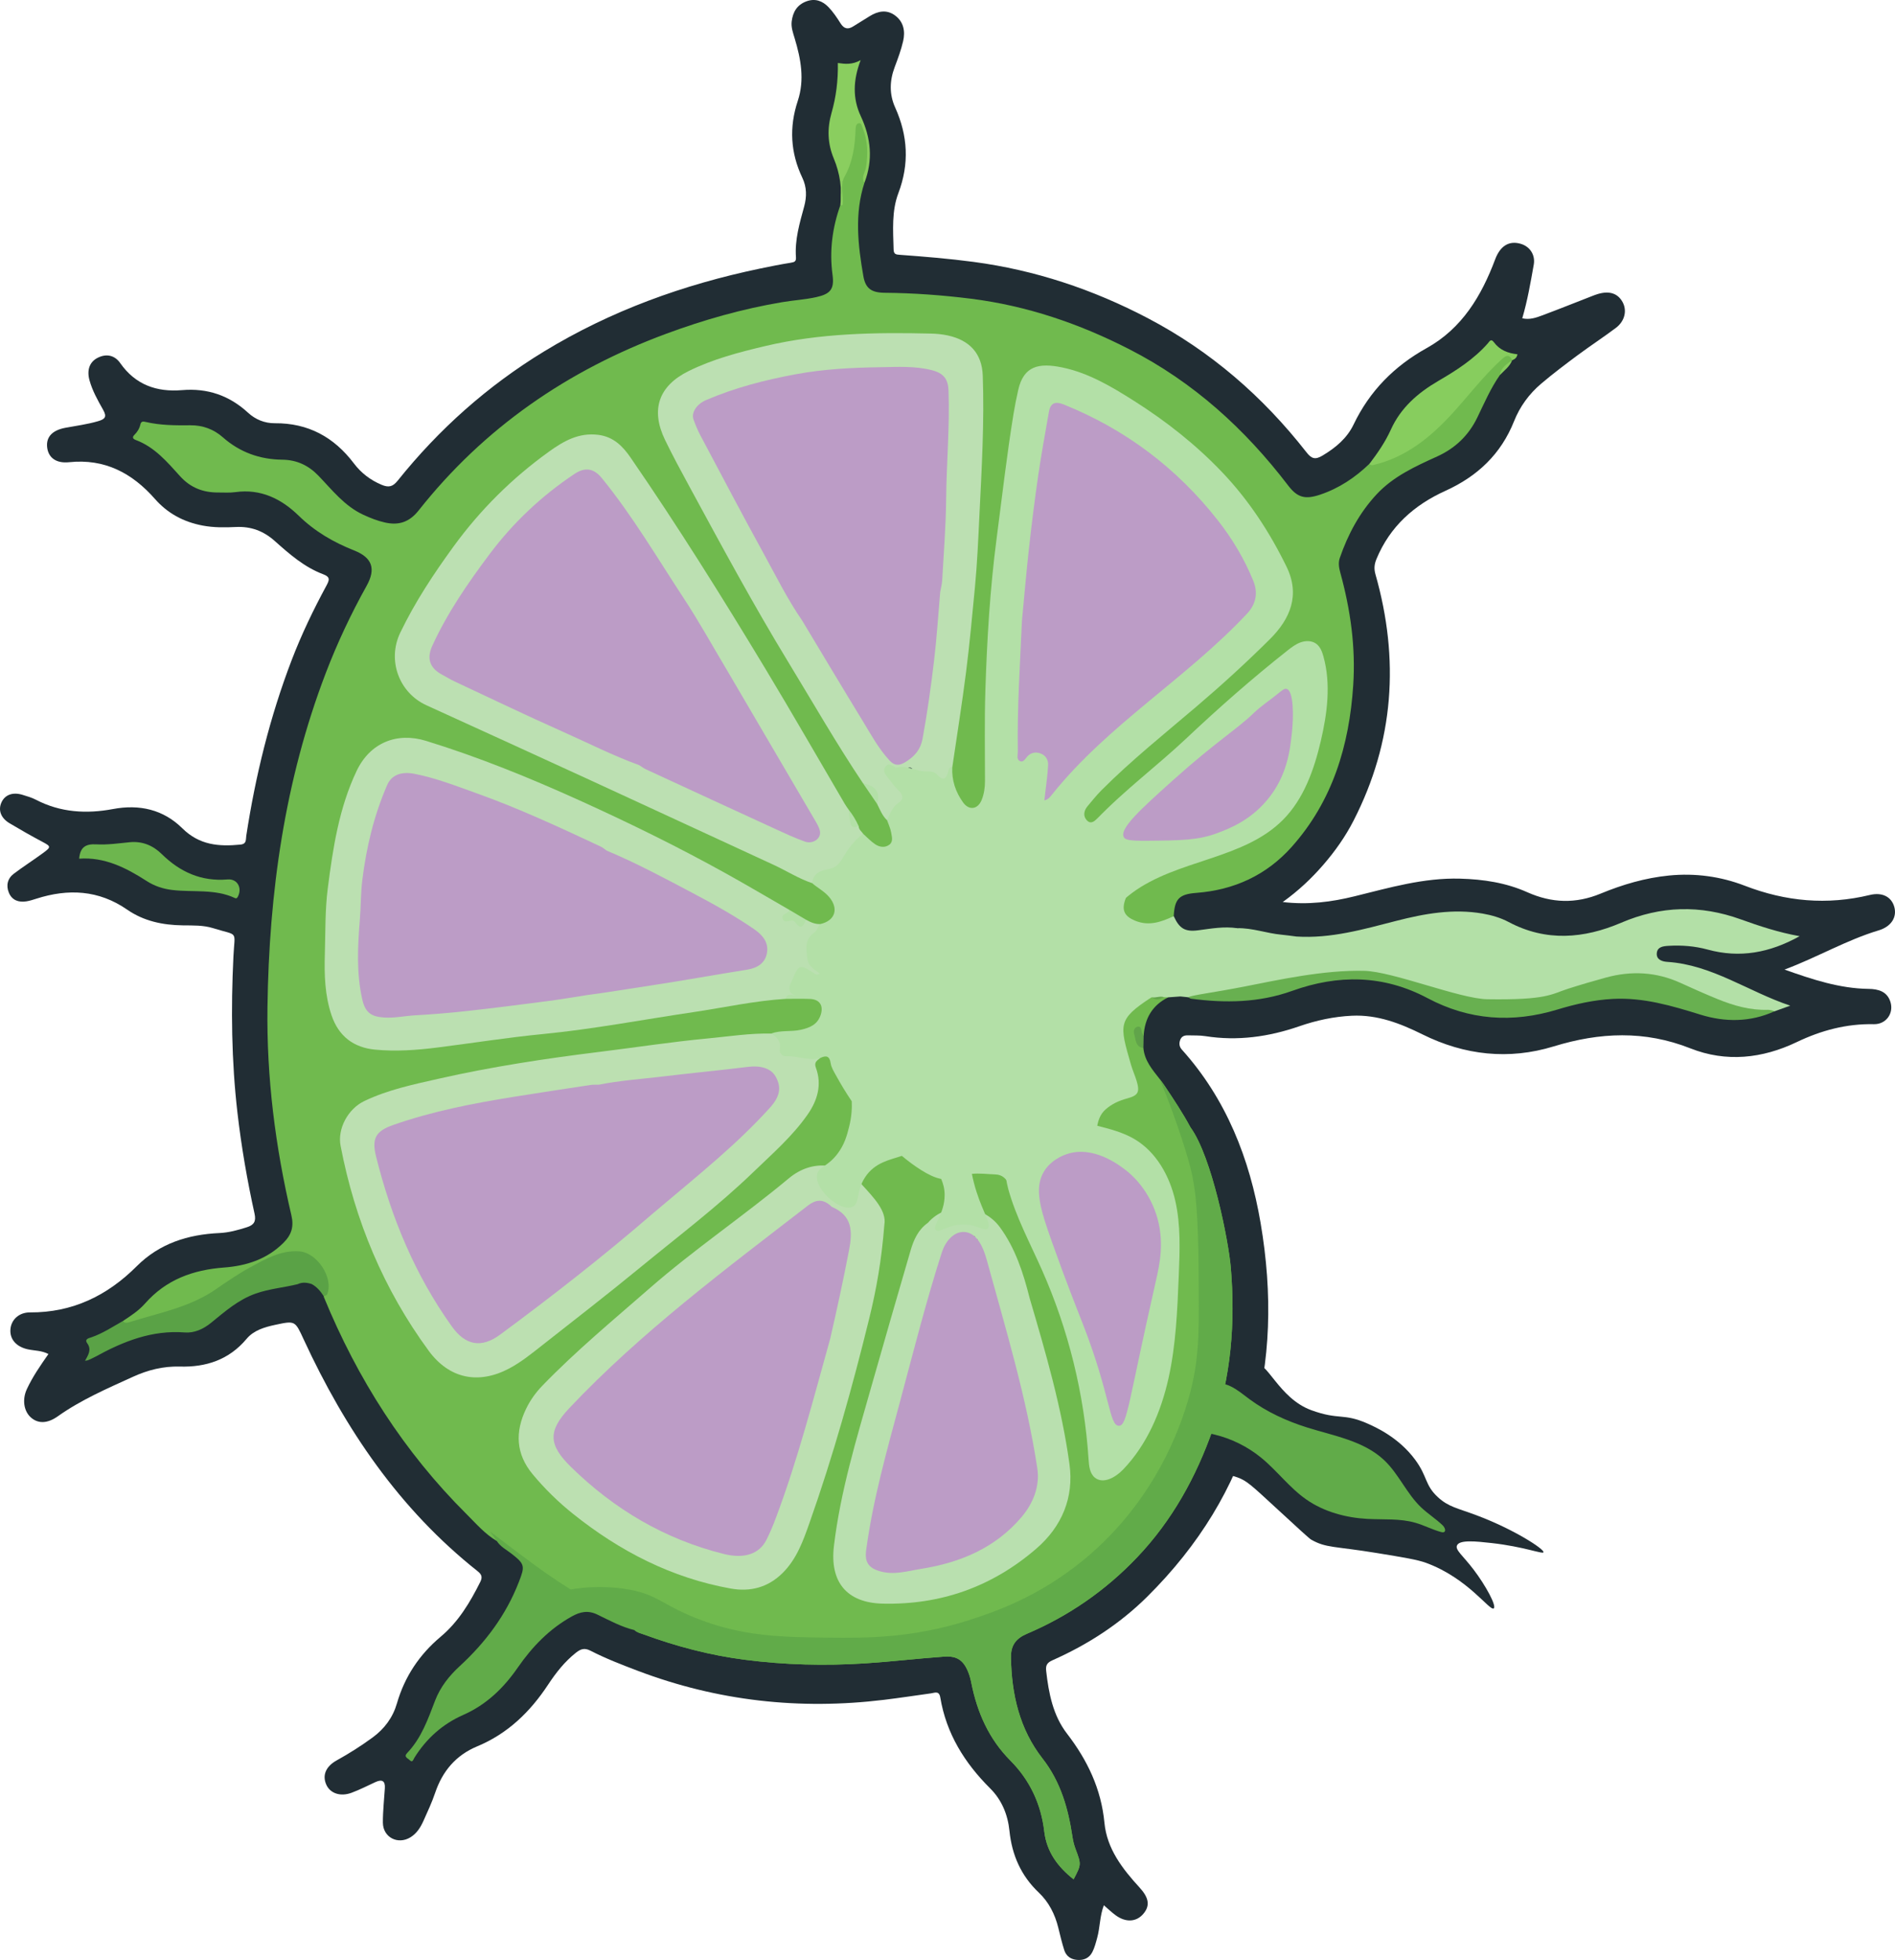 <?xml version="1.0" encoding="UTF-8"?>
<svg id="Capa_2" data-name="Capa 2" xmlns="http://www.w3.org/2000/svg" viewBox="0 0 930.393 962.02">
  <defs>
    <style>
      .cls-1 {
        fill: #b3e0a7;
      }

      .cls-2 {
        fill: #b9e0af;
      }

      .cls-3 {
        fill: #bce0b2;
      }

      .cls-4 {
        fill: #5aa246;
      }

      .cls-5 {
        fill: #bc9cc6;
      }

      .cls-6 {
        fill: #6db64e;
      }

      .cls-7 {
        fill: #bbe0b1;
      }

      .cls-8 {
        fill: #87cd5e;
      }

      .cls-9 {
        fill: #68b050;
      }

      .cls-10 {
        fill: #61a44a;
      }

      .cls-11 {
        fill: #bce0b1;
      }

      .cls-12 {
        fill: #8ace5f;
      }

      .cls-13 {
        fill: #70ba4e;
      }

      .cls-14 {
        fill: #61ab49;
      }

      .cls-15 {
        fill: #212d34;
      }
    </style>
  </defs>
  <g id="Capa_1-2" data-name="Capa 1">
    <g>
      <path class="cls-15" d="M589.023,722.553c1.584,2.792,8.543-1.004,18.505,2.583,4.564,1.643,6.793,3.769,18.918,14.949,10.886,10.038,16.349,15.068,17.31,15.613,7.384,4.189,11.135,3.119,32.194,6.566,13.285,2.175,19.927,3.262,24.217,4.834,20.703,7.587,31.267,23.832,33.224,22.351,1.489-1.127-3.852-11.124-9.928-19.085-5.286-6.925-9.039-9.573-8.136-11.783,1.189-2.91,9.235-2.075,16.952-1.215,16.012,1.785,25.125,5.581,25.538,4.531.546-1.388-14.144-11.147-33.086-18.228-9.296-3.475-13.567-4.044-18.712-8.766-6.565-6.026-5.02-10.066-11.253-18.485-8.142-10.998-19.627-16.054-23.494-17.756-11.834-5.209-13.818-1.528-27.396-6.479-16.278-5.935-21.805-24.845-28.253-22.995-6.266,1.798-2.264,20.661-10.642,33.391-8.144,12.375-17.786,16.753-15.958,19.974Z"/>
      <path class="cls-15" d="M629.791,442.75c12.577,1.466,23.958-.041,35.263-2.821,17.048-4.192,33.926-9.153,51.817-8.66,11.442.315,22.535,1.996,32.956,6.653,12.043,5.381,23.813,5.752,36.086.676,10.716-4.431,21.842-7.699,33.494-8.859,12.812-1.277,25.41.443,37.194,4.992,20.184,7.792,40.426,9.623,61.447,4.551,6.252-1.508,10.654,1.051,11.996,5.852,1.376,4.921-1.349,9.617-7.645,11.513-15.917,4.795-30.245,13.273-46.25,19.251,13.757,4.892,27.035,9.285,41.3,9.48,4.773.065,9.068,1.255,10.693,6.367,1.778,5.596-2.135,11.082-8.108,10.957-13.428-.28-25.856,3.037-37.901,8.798-16.892,8.078-34.639,10.013-52.17,3.077-22.472-8.891-44.465-7.92-67.13-.976-22.039,6.753-43.737,4.379-64.441-5.891-10.947-5.43-22.14-9.753-34.666-9.158-8.855.421-17.432,2.274-25.773,5.161-15.024,5.201-30.323,7.354-46.159,4.86-2.775-.437-5.644-.293-8.471-.386-1.797-.059-3.258.434-3.923,2.358-.602,1.742-.361,3.281.861,4.639,21.847,24.277,33.274,53.585,38.652,85.058,12.001,70.226-4.151,132.451-55.72,183.526-13.429,13.3-29.202,23.507-46.507,31.167-2.68,1.187-3.345,2.558-3.047,5.191,1.243,10.992,3.35,21.864,10.214,30.775,10.056,13.055,16.803,27.158,18.395,43.783,1.229,12.838,8.888,22.648,17.262,31.788,4.574,4.992,5.304,8.969,1.695,13.064-3.4,3.858-8.502,4.138-13.406.574-1.996-1.451-3.782-3.192-5.836-4.949-2.028,5.251-1.851,10.786-3.273,15.971-.653,2.383-1.27,4.84-2.389,7.014-1.495,2.904-4.149,4.125-7.487,3.833-3.159-.277-5.364-1.875-6.301-4.811-1.155-3.62-2.028-7.334-2.938-11.028-1.624-6.598-4.65-12.547-9.533-17.174-8.774-8.314-13.216-18.49-14.427-30.304-.823-8.03-3.789-15.214-9.498-20.894-12.565-12.501-21.529-26.907-24.465-44.602-.569-3.429-2.752-2.271-4.456-2.033-7.717,1.076-15.414,2.249-23.157,3.191-41.467,5.043-81.762.596-120.871-14.229-7.89-2.991-15.768-6.027-23.271-9.883-2.853-1.466-4.705-.915-7.072.946-5.592,4.397-9.877,9.889-13.722,15.72-8.799,13.343-19.81,24.045-34.776,30.267-10.47,4.353-17.075,12.153-20.678,22.82-1.583,4.685-3.694,9.201-5.722,13.724-1.435,3.2-3.278,6.181-6.378,8.098-6.189,3.827-13.532.062-13.566-7.202-.026-5.634.626-11.271.969-16.907.225-3.705-1.491-4.406-4.608-2.982-3.917,1.789-7.76,3.79-11.791,5.27-5.516,2.025-10.491.234-12.367-4.023-2.026-4.598-.235-8.921,5.15-11.906,6.107-3.386,11.983-7.108,17.617-11.236,5.831-4.271,9.928-9.817,11.919-16.705,3.81-13.177,11.055-23.991,21.518-32.773,8.706-7.307,14.382-16.82,19.392-26.834,1.204-2.406.705-3.712-1.324-5.32-38.369-30.413-64.991-69.68-85.317-113.641-4.29-9.277-4.148-9.37-14.006-7.252-5.248,1.127-10.54,2.663-14.063,6.869-8.636,10.311-19.916,13.976-32.778,13.614-8.191-.23-15.706,1.68-23.078,5.041-12.658,5.771-25.424,11.268-36.864,19.384-5.215,3.7-9.8,3.628-13.266.487-3.399-3.079-4.274-8.726-1.902-13.848,2.789-6.022,6.569-11.472,10.586-17.22-3.316-1.762-6.819-1.604-10.085-2.307-5.673-1.221-8.964-4.925-8.565-9.859.374-4.617,4.131-8.29,9.602-8.262,20.846.106,37.932-8.201,52.411-22.68,11.198-11.199,25.162-15.568,40.562-16.274,4.692-.215,9.112-1.454,13.55-2.862,3.487-1.107,4.545-2.913,3.735-6.587-3.608-16.366-6.464-32.861-8.396-49.528-2.96-25.53-3.227-51.102-1.988-76.731.638-13.204,2.765-9.95-10.006-13.943-4.815-1.505-9.845-1.304-14.823-1.371-9.807-.131-19.127-2.032-27.345-7.723-13.951-9.66-28.94-10.383-44.641-5.345-1.575.506-3.171,1.02-4.797,1.279-3.831.612-7.095-.515-8.636-4.242-1.473-3.563-.657-7.011,2.499-9.377,4.647-3.482,9.542-6.631,14.232-10.057,4.138-3.023,3.979-3.291-.378-5.6-5.41-2.867-10.732-5.91-15.994-9.042-4.25-2.53-5.664-6.313-4.073-10.058,1.659-3.908,5.571-5.405,10.456-3.893,2.209.684,4.481,1.325,6.514,2.386,12.058,6.295,24.875,7.027,37.849,4.583,13.097-2.468,24.802.291,34.067,9.456,8.378,8.287,17.927,9.03,28.509,7.993,3.158-.309,2.602-2.524,2.873-4.287,4.529-29.551,11.628-58.447,22.341-86.381,4.801-12.519,10.617-24.614,17.002-36.404,1.571-2.901,1.94-4.295-1.665-5.655-9.179-3.462-16.48-9.863-23.664-16.271-5.514-4.918-11.637-7.237-19.075-6.887-5.442.256-10.902.336-16.392-.709-9.349-1.78-17.137-5.958-23.407-13.084-11.165-12.689-24.622-19.842-42.108-18.007-6.548.687-10.329-2.371-10.815-7.55-.454-4.837,2.551-8.139,8.934-9.338,5.362-1.007,10.765-1.687,16.041-3.23,3.518-1.029,4.508-2.115,2.492-5.674-2.598-4.588-5.217-9.242-6.648-14.405-1.382-4.988-.021-9.029,4.046-11.07,4.32-2.169,8.363-1.204,11.04,2.621,7.481,10.685,17.92,14.308,30.359,13.264,12.475-1.047,23.168,2.598,32.394,11.085,3.61,3.321,8.12,5.207,13.158,5.168,16.355-.125,29.053,6.801,38.809,19.709,3.554,4.703,8.082,8.189,13.634,10.517,3.485,1.461,5.497.923,7.881-2.052,20.251-25.27,44.118-46.507,71.796-63.374,32.879-20.036,68.54-32.875,106.106-40.718,5.028-1.05,10.069-2.058,15.138-2.87,1.77-.283,2.634-.628,2.486-2.68-.618-8.607,1.814-16.778,4.039-24.923,1.335-4.889,1.265-9.534-.886-14.046-5.86-12.294-6.534-24.862-2.269-37.736,3.468-10.467,1.522-20.644-1.524-30.788-.808-2.691-1.812-5.381-1.453-8.274.573-4.609,2.637-8.134,7.221-9.838,4.306-1.601,7.951-.19,10.863,2.841,2.276,2.37,4.149,5.177,5.914,7.972,1.704,2.7,3.629,3.114,6.23,1.468,2.662-1.685,5.357-3.318,8.031-4.984,4.122-2.567,8.435-3.406,12.546-.336,4.204,3.139,5.017,7.807,3.914,12.583-1,4.329-2.568,8.547-4.14,12.718-2.521,6.687-2.715,13.317.237,19.851,6.238,13.808,7,27.666,1.574,41.998-3.36,8.876-2.59,18.326-2.354,27.645.062,2.439,1.225,2.519,3.07,2.654,12.094.885,24.167,1.873,36.208,3.476,30.22,4.023,58.614,13.511,85.53,27.62,30.8,16.145,56.479,38.426,77.83,65.74,2.536,3.244,4.296,3.886,7.929,1.717,6.446-3.849,12.026-8.478,15.28-15.266,7.886-16.452,19.979-28.66,35.869-37.496,17.37-9.659,26.892-25.592,33.639-43.575,2.487-6.628,6.813-9.245,12.438-7.653,4.642,1.314,7.348,5.499,6.507,10.255-1.554,8.784-3.064,17.58-5.639,26.338,3.565.833,6.724-.273,9.766-1.408,8.216-3.066,16.357-6.332,24.531-9.512.924-.359,1.853-.716,2.803-.999,5.64-1.677,9.763-.345,12.116,3.889,2.321,4.176,1.172,9.415-3.269,12.75-6.103,4.584-12.51,8.762-18.639,13.312-6.133,4.554-12.252,9.157-18.07,14.1-5.883,4.998-10.402,11.178-13.275,18.399-6.424,16.144-17.992,27.04-33.674,34.142-15.335,6.945-27.279,17.522-33.868,33.477-1.067,2.583-1.286,4.759-.491,7.555,11.84,41.619,9.147,82.014-10.738,120.823-4.027,7.859-9.106,15.063-14.89,21.732-5.729,6.607-12.049,12.619-19.9,18.254Z"/>
      <path class="cls-13" d="M741.403,174.199c-2.25-.8-3.92.28-5.35,1.72-5.84,5.87-11.88,11.52-17.05,18.08-12.29,15.63-26.63,28.62-46.64,33.64-7.03,6.76-14.96,12.07-24.29,15.18-7.29,2.43-11.07,1.45-15.62-4.51-21.25-27.84-46.64-50.86-78.01-66.9-24.56-12.57-50.29-21.36-77.8-24.8-14.03-1.75-28.07-2.78-42.2-2.9-6.69-.05-9.52-2.17-10.57-8.24-2.65-15.26-4.4-30.57.55-45.77-.42-1.35.08-2.55.44-3.85,2.15-7.64,2.38-15.27-.64-22.78-.58-1.44-.55-3.69-2.79-3.43-1.95.23-2.45,2.16-2.49,3.85-.29,12.58-7.42,24.04-5.99,36.9.01.09-.24.21-.36.32-3.94,11.1-5.43,22.38-3.84,34.21.95,7.05-1.08,9.39-7.99,10.92-5.49,1.22-11.16,1.53-16.71,2.47-19.54,3.28-38.5,8.66-57.06,15.54-48.31,17.89-89.32,46.09-121.4,86.63-4.61,5.84-9.81,7.48-16.51,6-3.72-.82-7.26-2.22-10.75-3.84-9.23-4.29-15.26-12.17-22.04-19.2-4.88-5.05-10.62-7.73-17.69-7.81-11.03-.12-20.83-3.62-29.19-10.99-4.53-4-9.92-5.96-15.98-5.9-7.32.07-14.63.06-21.82-1.62-1.23-.29-2.3-.47-2.68,1.19-.45,1.99-1.47,3.68-2.93,5.12-1.2,1.17-.8,1.98.66,2.53,9.28,3.47,15.44,10.8,21.79,17.82,5.05,5.58,11.27,7.99,18.62,7.95,2.82-.02,5.69.21,8.48-.18,12.48-1.74,22.61,3.3,31.09,11.56,7.93,7.74,17.06,13.04,27.22,17.06,8.9,3.52,10.8,8.99,6.14,17.37-7.7,13.82-14.42,28.08-20.07,42.85-20.19,52.78-27.84,107.78-28.61,163.92-.48,34.53,3.86,68.59,11.74,102.18,1.29,5.49.13,9.49-3.81,13.44-8.14,8.17-18.35,11.4-29.25,12.21-15.25,1.14-28.46,5.94-38.78,17.65-3.09,3.51-7.03,6.08-10.93,8.63.79,2.54,2.85,1.84,4.41,1.41,15.02-4.16,30.34-7.62,43.39-16.83,3.53-2.49,7.21-4.76,10.86-7.06,6.32-3.99,12.8-7.85,20.14-9.57,13.72-3.23,22.72,5.9,19.85,19.85.03.17.03.34.1.49,16.46,40.03,39.28,75.91,70.05,106.5,4.66,4.63,9.02,9.76,14.82,13.16.74-1.16-.2-1.8-.79-2.55-.14-.18-.22-.31-.25-.37.02.03.05.06.07.1,4.32,5.39,10.19,8.98,15.53,13.13,6.41,4.96,13.06,9.54,19.9,13.84,10.29,6.49,20.97,12.35,31.8,17.95.69.36,1.68.47,1.39,1.65,1.25,1.2,2.89,1.52,4.45,2.09,16.09,5.91,32.6,10.25,49.6,12.44,19.66,2.54,39.39,3.06,59.21,1.77,12.94-.84,25.8-2.38,38.72-3.3,6.36-.45,9.54,1.83,11.87,7.69.67,1.68,1.14,3.47,1.49,5.25,2.89,14.47,8.58,27.43,19.17,38.09,9.56,9.61,15.05,21.31,16.64,34.83,1.18,10.01,6.68,17.39,14.41,23.45,3.83-7.31,3.79-7.29.9-15.02-.69-1.85-1.17-3.81-1.46-5.77-2.09-13.92-5.74-27.02-14.73-38.53-11.24-14.38-15.17-31.42-15.48-49.5-.1-6.1,2.45-9.41,7.88-11.72,20.6-8.78,38.72-21.35,54.12-37.56,17.08-17.97,28.86-39.26,37.06-62.57,9.08-25.84,11.16-52.52,8.88-79.59-1.08-12.88-9.25-54.45-19.81-68.85-3.79-7.06-8.23-13.71-12.67-20.36-.79-1.18-1.65-2.32-2.52-3.45-3.53-4.53-7.35-8.9-7.92-15.11-1.7-2.37-3.46-4.73-2.91-7.98,1.52.04,1.28,2.51,3.05,1.9.53-8.5,4.27-14.95,12.05-18.8-.47-.68-1.17-.91-1.96-.96-2.21.43-4.44.49-6.67.36-1.5.31-2.73,1.18-3.99,1.99-9.56,6.1-11.52,10.56-9.71,21.62,1.01,6.13,3.62,11.75,5.3,17.66,1.4,4.94.7,6.64-4.07,7.74-18.03,4.18-18.03,22.96-12.19,34.09,5.65,10.76,14.15,19.2,23.33,27.04,4.69,4.01-23.85-5.56-28.84-9.47-2.11-1.65-4.5-3.28-7.28-1.55-2.6,1.63-1.97,4.27-1.64,6.78,1.6,12.06,4.7,23.8,7.47,35.63,4.31,18.47,9.28,36.76,15.02,54.84,3.06,9.67-6.91,22.25-8.63,16.34-7.92-27.31-15.68-54.67-22.48-82.29-2.2-8.93-4.99-17.73-11.2-24.77-3.78-4.28-7.26-8.63-9.75-13.78-1.93-3.99-5.3-5.72-9.71-5.81-6.01-.11-11.99-.12-17.73,2.03-2.97,1.11-5.79.72-8.74-.35-6.89-2.51-12.48-6.92-17.87-11.66-14.01-12.31-25.91-26.26-33.14-43.71-1.46-3.51-3.54-4.63-6.98-2.91-2.42,1.44-3.54,3.44-2.73,6.29,2.85,10.01-.69,18.33-7.11,25.74-17.17,19.82-36.91,36.92-57.29,53.29-18.82,15.11-37.4,30.51-56.43,45.34-10.34,8.06-20.08,17.04-32.03,22.84-10.72,5.21-21.76,3.33-30.39-4.89-6.36-6.06-10.7-13.56-15.29-20.89-15.64-24.99-25.89-52.11-31.56-80.95-2.48-12.65,2.86-21.2,14.93-25.66,8.45-3.12,17.2-5.18,25.92-7.34,29.62-7.34,59.79-11.49,89.99-15.32,26.38-3.35,52.77-6.74,79.31-8.63,4.9-.72,9.9-.42,14.79-1.56,3.71-.87,6.85-2.44,8.92-5.74,3.71-5.92.87-11.44-6.14-11.82-3.63-.21-7.29,0-10.93-.11-9.86.19-19.5,2.1-29.18,3.66-24.79,4.02-49.52,8.45-74.43,11.68-18.31,2.37-36.67,4.31-54.98,6.7-13.36,1.74-26.71,3.51-40.25,2.97-12.73-.5-20.24-6.58-23.88-18.77-2.47-8.3-2.8-16.92-2.52-25.2.48-14.42.28-28.93,2.62-43.27,2.61-15.96,5.4-31.89,12.37-46.63,6.88-14.55,19.05-19.39,34.37-14.56,12.22,3.85,24.32,8.02,36.24,12.74,31.44,12.43,61.98,26.78,92,42.34,16.27,8.43,31.74,18.22,47.9,26.82,3.16,1.55,6.28,3.15,9.23,5.05,2.24,1.53,4.68,2.33,7.41,2.17,8.79-1.08,9.66-9.38,5.27-14.88-2.42-3.03-5.6-5.14-8.94-7.02-10.82-5.16-21.33-10.93-32.22-15.92-26.01-11.89-52.07-23.68-78.06-35.63-25.68-11.81-51.41-23.52-77.08-35.36-15.31-7.07-21.05-21.63-13.31-36.63,15.01-29.06,33.75-55.33,58.83-76.68,6.47-5.5,13.2-10.7,20.71-14.72,11.92-6.37,22.8-3.71,30.4,7.46,2.34,3.44,4.75,6.82,7.06,10.28,25.11,37.65,48.99,76.07,71.85,115.12,9.24,15.79,18.69,31.44,28.18,47.08,1.82,2.72,3.7,5.41,4.91,8.48.65,1.69,1.72,3.1,2.95,4.4,2.1,2.12,4.08,4.41,7,5.47,5.44,1.97,8.95-.78,8.35-6.51-.25-2.35-1.25-4.46-2.15-6.61-1.7-2.98-3.59-5.83-5.26-8.82-2.19-3.83-4.92-7.32-7.11-11.15-2.03-3.25-4.19-6.4-6.21-9.66-21.19-34.25-42.06-68.68-61.42-104.02-9.83-17.95-20.1-35.67-29-54.11-5.97-12.38-3.91-20.96,6.42-29.1,2.25-1.77,4.79-3.04,7.4-4.12,25.03-10.39,51.3-15.23,78.18-16.75,12.28-.69,24.63-.15,36.95-.1,17.2.07,24.56,7.51,24.6,24.74v1c-.03,26.6-1.06,53.16-2.78,79.72-.98,14.94-2.27,29.82-3.88,44.69-2.2,20.35-5.24,40.58-8.28,60.82-.25,6.71,1.25,12.9,5.46,18.25,3.73,4.73,8.89,4.09,11.35-1.44,1.37-3.07,1.83-6.37,1.82-9.74,0-8.32.21-16.65-.04-24.96-.48-15.98.55-31.93,1.32-47.86.94-19.57,3.2-39.09,5.85-58.51,2.7-19.77,4.55-39.67,9-59.18,2.09-9.16,5.27-11.68,14.52-11.65,3.89.01,7.57.83,11.2,2.18,18.61,6.94,34.8,17.87,50.47,29.83,22.26,16.99,39.19,38.21,51.98,62.97,6.21,12.04,4.8,22.9-3.61,33.4-3.81,4.75-8.66,8.25-12.85,12.5-13.2,13.42-27.94,25.11-42.15,37.4-10.56,9.14-21.35,18.02-31.2,27.95-2.59,2.61-4.99,5.4-6.93,8.5-1.6,2.57-1.89,5.56.7,7.71,2.37,1.95,4.71.62,6.72-1.1,1.65-1.4,3.25-2.87,5.15-3.93,3.31-1.85,6.59-2.69,9.29.98,1.59,2.16,3.32,1.7,5.21.53,1.56-.97,3-2.1,4.26-3.43,8.71-9.18,18.1-17.65,27.36-26.25,8.29-7.7,17.05-14.87,26.28-21.44,3.05-2.17,5.88-1.95,8.5.73,2.59,2.66,2.59,5.62.87,8.69-.92,1.62-2.33,2.8-3.8,3.92-21.39,16.29-40.92,34.51-57.89,55.42-5.7,7.02-10.62,14.51-13.77,23.03-1.8,4.88-.71,8.75,2.78,11.13,6.5,4.45,16.28,3.52,22.11-2.1.43-8.39,2.58-10.77,11.05-11.41,18.58-1.41,34.44-8.68,46.82-22.53,20.13-22.54,28.31-49.86,30.25-79.39,1.24-18.73-1.35-37.09-6.31-55.14-.68-2.47-1.11-4.91-.28-7.34,4-11.57,9.67-22.2,18.07-31.22,8.26-8.87,19.06-13.74,29.79-18.62,8.85-4.03,15.36-10.29,19.61-19,3.46-7.11,6.56-14.42,11.14-20.94,1.24-3.06,4.28-4.64,6.01-7.3l-.01.05c.82-1.33.37-2.13-1.02-2.63ZM242.833,753.409c-.48.32-.29-.27,0,0h0Z"/>
      <path class="cls-9" d="M686.645,474.83c9.685,4.274,25.43,7.29,35.603,10.48,8.93,2.8,17.983,3.203,27.397,2.68,15.651-.868,29.463-8.44,44.644-10.831,11.153-1.757,21.658-.419,31.889,4.192,11.281,5.084,22.326,10.8,34.84,12.581,2.832.403,5.635.554,8.411.372,2.084-.137,1.822.865,1.745,2.103-11.922,5.356-24.191,5.374-36.399,1.583-14.002-4.347-27.93-8.476-42.863-7.699-9.378.487-18.422,2.53-27.302,5.231-22.045,6.707-43.337,5.229-63.712-5.596-21.683-11.52-43.895-11.69-66.487-3.578-16.267,5.84-32.844,6.066-49.667,3.83-.453-.06-.862-.449-1.292-.685-2.083-1.12-2.61-2.227.019-3.322,3.378-1.408,7.019-1.905,10.48-3.025,13.548-4.382,84.421-11.966,92.693-8.316Z"/>
      <path class="cls-14" d="M243.917,756.367c-1.108-1.552-2.217-3.103-3.325-4.654,7.301,5.556,14.573,11.071,21.927,16.478,15.595,11.466,32.26,21.153,49.567,29.768.792.394,2.221.249,1.755,1.645-.128.384-1.484.357-2.278.519-6.485-1.565-12.318-4.756-18.238-7.625-4.608-2.234-8.429-1.422-12.632.92-11.004,6.134-19.43,14.895-26.507,25.115-6.932,10.012-15.376,18.188-26.719,23.188-10.148,4.472-18.125,11.594-24.008,21.03-.528.847-.885,2.688-2.389,1.103-.816-.861-3.037-1.48-1.147-3.454,6.981-7.289,10.194-16.58,13.714-25.741,2.548-6.63,6.89-12.108,12.092-16.891,12.653-11.635,22.697-25.026,28.986-41.206,3.058-7.867,3.086-8.781-3.683-14.044-2.461-1.913-5.384-3.368-7.115-6.151Z"/>
      <path class="cls-4" d="M60.288,648.415c.913,1.081,2.09.904,3.206.552,14.434-4.557,29.564-7.239,42.392-16.097,5.568-3.844,11.182-7.698,17.117-10.915,7.45-4.038,14.894-8.408,23.977-7.747,8.787.639,16.957,13.112,13.618,21.147-.184.442-1.087.584-1.656.866-1.552-2.413-3.343-4.59-5.927-5.98-2.297-.743-4.589-1.016-6.868.069-6.85,1.689-13.908,2.242-20.663,4.632-8.557,3.028-15.091,8.832-21.889,14.36-3.759,3.057-8.22,5.068-12.816,4.71-16.169-1.26-30.278,4.392-43.968,11.918-1.161.638-2.387,1.162-3.598,1.706-.285.128-.629.124-1.449.27,1.545-2.861,3.344-5.452,1.07-8.586-1.542-2.126.938-2.55,2.04-2.93,5.542-1.909,10.369-5.138,15.411-7.973Z"/>
      <path class="cls-1" d="M813.442,467.858c.251-3.121,3.115-3.456,5.705-3.612,6.525-.393,12.983.116,19.285,1.838,15.711,4.294,30.375,1.628,45.145-6.571-10.452-1.881-19.759-4.977-28.946-8.28-19.867-7.142-39.18-6.661-58.679,1.674-18.298,7.821-36.865,9.424-55.303-.377-3.902-2.074-8.288-3.35-12.745-4.123-14.449-2.506-28.501.019-42.388,3.585-16.109,4.136-32.097,8.773-49.008,7.684h-0c-2.434-.304-4.862-.676-7.303-.897-7.321-.664-14.339-3.382-21.782-3.195-7.302.956-14.601,1.944-21.91,2.84-1.507.185-3.081.051-3.702,1.827-.54,1.545.59,2.453,1.484,3.427.56.611,1.234,1.163,1.634,1.868,1.541,2.713-.371,8.659-2.554,8.024-3.913-1.137-3.957,1.672-4.822,3.802-.617,1.519-.951,3.17-1.696,4.615-.473.916-2.34,1.213-1.664,2.642.584,1.234,2.104.888,3.155.708,4.281-.734,3.589,1.266,2.186,3.753,1.306.135,2.612.27,3.919.404,1.326-1.018,12.18-2.265,27.214-5.206,16.888-3.304,39.061-8.252,59.128-7.777,14.157.336,46.889,13.738,60.48,13.945,29.455.45,31.359-2.515,39.552-5.139,6.181-1.98,12.405-3.788,18.658-5.505,12.475-3.426,24.733-2.782,36.55,2.604,6.056,2.76,12.131,5.472,18.29,7.979,7.896,3.215,16.03,5.544,24.692,5.253.749-.025,3.076.464,3.157.76,2.6-.933,5.2-1.867,7.8-2.8-20.485-6.814-38.339-20.064-60.353-21.488-2.434-.158-5.441-1.01-5.179-4.261Z"/>
      <path class="cls-8" d="M742.426,176.827c-1.512-3.579-3.427-2.015-5.246-.355-8.812,8.041-16,17.56-24.004,26.33-10.636,11.653-22.718,21.569-38.656,25.384-.903.216-1.59.261-2.153-.544,4.02-5.274,7.777-10.734,10.517-16.79,4.869-10.762,13.289-18.038,23.196-23.824,8.903-5.2,17.549-10.69,24.435-18.536.774-.881,1.494-2.503,2.973-.487,2.805,3.825,6.91,5.39,11.534,5.885-.289,1.75-1.335,2.442-2.596,2.938Z"/>
      <path class="cls-6" d="M38.864,421.468c.481-5.642,3.177-7.332,8.419-7.036,5.414.305,10.91-.499,16.348-1.04,6.267-.623,11.495,1.595,15.803,5.826,9.008,8.845,19.441,13.518,32.287,12.439,4.748-.399,7.269,4.046,5.124,8.332-.33.66-.706,1.172-1.47.813-9.848-4.623-20.54-2.737-30.824-3.974-4.551-.547-8.715-1.933-12.53-4.39-10.131-6.522-20.652-11.874-33.159-10.97Z"/>
      <path class="cls-12" d="M424.426,89.701c-1.808-2.708.37-5.089.756-7.568,1.04-6.68.917-13.179-1.71-19.482-.392-.941-.566-2.668-2.142-2.091-1.07.392-1.213,1.724-1.262,2.985-.315,8.06-1.337,15.882-5.426,23.176-2.331,4.158-.461,9.133-.942,13.712-.014.131-.157.346-.25.351-.284.018-.573-.048-.86-.082.939-7.91-.176-15.578-3.221-22.879-3.079-7.383-3.299-14.737-1.116-22.368,2.241-7.837,3.263-15.876,3.105-24.532,3.524.511,7.076.915,11.2-1.407-3.761,9.898-3.992,18.849.052,27.474,5.032,10.734,6.095,21.534,1.817,32.709Z"/>
      <path class="cls-10" d="M561.377,514.403c-4.04-.594-3.668-4.205-4.537-6.858-.484-1.48.092-3.287,1.697-3.615,1.762-.36,1.793,1.429,2.073,2.721.129.595.59,1.117.9,1.672-.045,2.026-.089,4.053-.133,6.079Z"/>
      <path class="cls-8" d="M736.422,184.075c.453-3.708,3.432-5.336,6.01-7.294-1.147,3.137-3.835,5.004-6.01,7.294Z"/>
      <path class="cls-3" d="M423.833,409.297c-2.226,3.815-4.682,7.456-7.918,10.511-.361.341-.981.696-1,1.068-.34,6.835-5.761,6.528-10.347,7.534-2.782.61-4.313,2.885-5.83,5.069-6.63-2.221-12.505-6.03-18.809-8.938-30.303-13.975-60.575-28.019-90.895-41.958-26.522-12.193-53.085-24.297-79.646-36.404-13.458-6.134-19.41-22.078-12.846-35.698,7.228-14.998,16.374-28.846,26.174-42.296,13.128-18.019,28.731-33.502,46.801-46.497,7.197-5.176,14.627-9.468,24.258-8.25,7.494.948,12.061,5.702,15.78,11.102,23.254,33.758,44.978,68.512,66.16,103.596,13.289,22.012,26.067,44.332,39.087,66.506.58.988,1.282,1.905,1.928,2.854,1.23,2.908,1.146,6.613,4.862,8.012.03,1.687,1.428,2.565,2.241,3.788Z"/>
      <path class="cls-7" d="M402.73,453.554c.632,3.358-1.663,5.15-3.754,7.072-3.783,3.477-2.068,13.072,2.733,14.715,1.561.534,2.823.976,2.937,2.797.053.852-.106,1.726-1.069,2.012-1.499.445-2.978.401-4.215-.717-.986-.891-1.927-1.834-2.873-2.769-1.945-1.922-3.857-1.367-4.913.685-1.242,2.413-1.37,5.238-3.228,7.58-1.033,1.302,3.106,3.757,5.494,2.858,2.005-.755,3.877-2.094,6.112-.931.668.347.8,1.27.289,1.71-1.849,1.593-4.134.491-6.206.804-2.73.412-5.645-.883-8.228.891-15.349.95-30.353,4.305-45.517,6.548-24.553,3.633-48.94,8.317-73.689,10.732-17.294,1.688-34.485,4.415-51.732,6.602-10.238,1.298-20.58,2.043-30.823,1.044-10.355-1.01-17.78-6.495-21.278-16.869-3.31-9.814-3.581-20.009-3.282-30.022.322-10.759.065-21.573,1.446-32.329,2.538-19.762,5.512-39.409,14.171-57.599,6.526-13.71,19.628-19.172,34.095-14.718,25.869,7.963,50.879,18.149,75.513,29.3,24.322,11.01,48.275,22.765,71.62,35.725,10.526,5.843,20.889,11.983,31.325,17.988.578,1.48-1.237,2.217-1.081,3.914,3.092-.32,5.748,3.214,9.178.855,2.165,1.232,4.403,2.226,6.974,2.124Z"/>
      <path class="cls-3" d="M467.556,376.551c-1.079.851-.797,2.09-.944,3.22-.251,1.931-1.083,3.519-3.021,4.213-2.168.777-2.991-.984-3.819-2.337-1.908-3.115-4.415-2.398-6.929-1.172-1.997.974-3.461,1.114-4.16-1.453-.826-3.033-2.737-2.622-4.436-1.015-2.297,2.173-3.969,1.818-5.713-.586-.66-.909-1.74-1.908-2.931-.967-1.511,1.193-.293,2.585.416,3.497,2.023,2.6,4.19,5.109,6.486,7.472,3.089,3.179,3.116,5.973-.884,7.82-3.454,1.595-2.312,6.418-6.091,7.356-2.387-2.205-3.468-5.207-4.889-8.002-.14-4.838-2.657-8.052-6.894-10.091-13.036-19.411-24.647-39.703-36.8-59.657-17.103-28.081-32.706-57.019-48.394-85.903-4.121-7.588-8.245-15.185-12.01-22.951-7.207-14.869-3.252-26.547,11.56-33.871,11.952-5.91,24.805-9.248,37.724-12.3,26.743-6.317,53.924-6.74,81.191-6.096,2.836.067,5.609.329,8.394.938,10.552,2.309,16.694,8.752,17.089,19.662.831,22.933-.535,45.836-1.646,68.742-.571,11.769-1.073,23.536-2.202,35.263-1.333,13.851-2.589,27.716-4.343,41.517-1.982,15.6-4.48,31.135-6.754,46.699Z"/>
      <path class="cls-11" d="M378.64,507.303c4.427.051,7.222,1.376,5.452,6.614-.939,2.78.64,3.571,3.102,3.436,5.295-.29,10.456.487,15.53,1.957-1.495,1.22-3.177,1.982-2.152,4.75,3.093,8.354.76,16.088-4.07,23.01-7.467,10.701-17.309,19.226-26.64,28.231-17.488,16.875-36.867,31.487-55.596,46.868-15.894,13.053-32.173,25.637-48.341,38.354-5.075,3.991-10.104,8.069-15.853,11.126-15.073,8.015-29.463,5.161-39.6-8.655-22.145-30.182-36.235-63.93-43.262-100.637-1.597-8.343,3.629-18.073,11.611-21.908,11.588-5.567,24.142-8.172,36.556-10.982,26.002-5.887,52.339-9.886,78.792-13.15,17.746-2.189,35.437-4.934,53.23-6.606,10.383-.976,20.753-2.631,31.242-2.409Z"/>
      <path class="cls-11" d="M434.197,601.12c-1.405,17.767-3.961,31.901-7.401,45.917-8.33,33.938-17.741,67.564-29.381,100.517-3.066,8.681-6.19,17.511-13.026,24.374-7.227,7.255-15.985,9.498-25.597,7.779-29.056-5.198-54.474-18.31-77.38-36.608-7.289-5.823-13.93-12.322-19.9-19.501-8.291-9.97-8.677-20.808-3.23-32.082,2.011-4.162,4.682-7.946,7.972-11.349,16.539-17.109,34.838-32.255,52.727-47.875,21.895-19.118,46.027-35.37,68.322-53.943,11.817-9.845,26.168-7.578,35.832,3.057,5.916,6.51,12.268,13.001,11.062,19.713Z"/>
      <path class="cls-2" d="M525.09,718.719c-3.795-27.758-11.647-54.659-19.548-81.496-3.111-12.368-7.016-24.5-14.628-34.873-8.578-11.69-26.446-12.545-35.318-2.169-.001 0-.001 0-.001 0-4.78,3.342-7,8.333-8.547,13.657-6.419,22.081-12.832,44.164-19.11,66.285-7.365,25.956-15.305,51.76-18.509,78.727-2.088,17.573,6.229,27.847,23.923,28.265,28.615.676,53.87-8.332,75.492-27.027,12.535-10.838,18.474-25.073,16.246-41.369ZM498.846,745.476c-12.321,13.653-28.303,19.982-45.856,23.088-5.855,1.036-11.727,2.654-17.772,1.816-7.237-1.003-9.157-3.528-8.364-10.651.221-1.981.289-3.976.638-5.946,5.083-28.678,12.948-56.659,21.126-84.564,4.298-16.856,8.609-33.71,14.082-50.231,4.289-12.947,2.675-12.205,15.956-12.308-.102,1.112.37,1.656,1.433,1.613-.075.172-.148.358-.216.574,1.061,6.203,3.731,11.923,5.403,17.949,3.305,11.915,7.703,23.521,10.107,35.693,5.232,18.236,9.079,36.781,12.085,55.493,1.683,10.477-1.5,19.583-8.622,27.474Z"/>
      <path class="cls-1" d="M395.756,451.431c-1.164,2.562-2.218,5.452-5.184,1.377-.356-.49-1.059-1.015-1.609-1.023-1.659-.024-3.888,1.629-4.695-.871-.821-2.541,2.867-2.306,3.392-4.253,2.698,1.591,5.397,3.18,8.096,4.77Z"/>
      <path class="cls-1" d="M423.747,384.508c6.176,1.09,8.633,4.685,6.894,10.09-2.298-3.363-4.596-6.727-6.894-10.09Z"/>
      <path class="cls-1" d="M421.592,405.509c-2.197.712-3.825.964-4.219-2.288-.23-1.897-.654-3.785-.644-5.724,1.986,2.449,3.567,5.144,4.862,8.012Z"/>
      <path class="cls-10" d="M565.622,489.516c1.933-1.124,3.865-2.344,5.845-.08-1.938.848-3.874,1.752-5.845.08Z"/>
      <path class="cls-5" d="M402.554,407.876c-.4-1.892-1.499-3.685-2.5-5.395-14.42-24.64-28.877-49.258-43.324-73.882h-.001c-6.965-11.649-13.535-23.558-20.983-34.89-13.083-19.907-25.168-40.511-40.27-59.046-3.877-4.758-8.166-5.54-13.354-2.088-16.166,10.756-30.133,23.913-41.765,39.43-10.64,14.195-20.718,28.785-28.135,45.017-2.825,6.183-1.231,10.904,4.83,14.131,2.046,1.089,4.018,2.332,6.113,3.313,17.592,8.231,35.104,16.646,52.846,24.541,12.565,5.591,24.846,11.851,37.801,16.555,1.112.692,2.165,1.512,3.345,2.057,21.253,9.826,42.513,19.641,63.794,29.404,4.673,2.144,9.355,4.319,14.189,6.043,4.069,1.451,8.182-1.552,7.412-5.191Z"/>
      <path class="cls-5" d="M370.262,456.064c-9.739-6.689-20.056-12.387-30.467-17.884-13.779-7.275-27.523-14.659-41.934-20.666,0,0.0 0.0.001 0.0.001h-0c-.936-.653-1.801-1.459-2.819-1.937-20.109-9.43-40.243-18.794-61.199-26.27-9.984-3.561-19.847-7.44-30.305-9.486-6.426-1.257-11.26.469-13.433,5.461-6.515,14.968-10.254,30.644-12.239,46.848-.77,6.29-.658,12.566-1.162,18.836-1.063,13.228-1.809,26.483,1.167,39.592,1.451,6.389,4.316,8.45,10.72,8.869,5.195.34,10.231-.805,15.354-1.091,8.58-.48,17.157-1.193,25.697-2.142,13.125-1.457,26.226-3.137,39.322-4.842,6.341-.825,12.647-1.92,18.969-2.893,10.81-1.429,21.561-3.255,32.337-4.871,15.537-2.331,30.973-5.206,46.486-7.638,5.16-.809,9.008-3.275,9.828-8.384.808-5.037-2.147-8.636-6.322-11.504Z"/>
      <path class="cls-5" d="M465.705,191.806c-.202-5.755-2.418-8.622-8.158-10.101-8.302-2.138-16.931-1.591-25.211-1.47-13.812.202-27.739.887-41.471,3.428-15.175,2.807-30.018,6.603-44.209,12.71-4.707,2.026-7.348,6.226-6.168,9.497.956,2.647,2.028,5.281,3.346,7.762,10.19,19.179,20.29,38.409,30.754,57.438,6.214,11.302,11.935,22.905,19.277,33.566,9.829,16.321,19.581,32.689,29.524,48.94,4.136,6.76,7.878,13.798,13.348,19.69,2.37,2.554,4.6,2.664,7.46.973,4.617-2.729,7.731-6.086,8.783-11.799,2.335-12.677,4.09-25.429,5.621-38.205,1.336-11.153,2.028-22.383,3.005-33.579t-.001 0c.341-1.953.881-3.896.99-5.862.731-13.232,1.81-26.466,1.933-39.706.166-17.769,1.801-35.5,1.176-53.284Z"/>
      <path class="cls-5" d="M380.825,528.43c-2.284-4.069-7.351-5.552-13.601-4.776-13.937,1.73-27.926,3.039-41.869,4.722-10.485,1.265-21.047,1.962-31.429,4.041 0.0 0.0 0.0.001.001.001-1.326.031-2.674-.083-3.975.115-12.555,1.903-25.112,3.796-37.649,5.811-20.079,3.227-40.017,7.085-59.275,13.836-8.634,3.027-10.594,6.647-8.379,15.524,7.482,29.984,19.114,58.1,37.205,83.373,6.685,9.339,14.505,10.775,23.688,3.998,25.424-18.761,50.319-38.187,74.249-58.834,1.768-1.491,3.536-2.981,5.303-4.473,18.225-15.384,36.874-30.296,52.928-48.079,4.848-5.37,5.805-9.916,2.805-15.257Z"/>
      <path class="cls-5" d="M408.625,592.485c-.437-.19-.762-.633-1.143-.953-3.615-3.033-6.976-2.764-10.728.132-40.344,31.142-82.124,62.3-117.206,99.452-10.582,11.206-10.332,18.009.712,28.839,21.274,20.863,46.113,35.568,75.165,42.795,9.949,2.475,17.37.016,20.861-6.925,1.71-3.4,3.195-6.931,4.538-10.494,10.863-28.826,18.504-58.633,26.779-88.246,3.333-14.476,6.48-28.984,9.277-43.583,1.764-9.204,1.557-16.757-8.254-21.018Z"/>
      <path class="cls-5" d="M509.291,720.691c-5.286-34.821-15.514-68.362-24.826-102.295-1.654-6.027-4.684-13.252-10.918-13.694-5.319-.377-9.438,4.773-11.075,9.848-7.769,24.076-14.002,48.853-20.572,73.335-6.482,24.157-13.298,48.1-16.641,72.964-.767,5.706,1.029,8.64,6.526,10.303,7.048,2.132,13.785-.041,20.562-1.122,19.154-3.057,36.316-10.227,49.202-25.407,5.813-6.847,9.058-15.256,7.742-23.933Z"/>
      <path class="cls-14" d="M595.413,701.759c-8.2,23.31-19.98,44.6-37.06,62.57-15.4,16.21-33.52,28.78-54.12,37.56-5.43,2.31-7.98,5.62-7.88,11.72.31,18.08,4.24,35.12,15.48,49.5,8.99,11.51,12.64,24.61,14.73,38.53.29,1.96.77,3.92,1.46,5.77,2.89,7.73,2.93,7.71-.9,15.02-7.73-6.06-13.23-13.44-14.41-23.45-1.59-13.52-7.08-25.22-16.64-34.83-10.59-10.66-16.28-23.62-19.17-38.09-.35-1.78-.82-3.57-1.49-5.25-2.33-5.86-5.51-8.14-11.87-7.69-12.92.92-25.78,2.46-38.72,3.3-19.82,1.29-39.55.77-59.21-1.77-17-2.19-33.51-6.53-49.6-12.44-1.56-.57-3.2-.89-4.45-2.09.29-1.18-.7-1.29-1.39-1.65-10.83-5.6-21.51-11.46-31.8-17.95,10.46-2.16,22.02-1.94,31.15-.19,13.25,2.55,15.72,7.24,31.69,13.69,23.17,9.36,42.9,9.56,66.14,9.79,17.48.17,40.36.4,68.47-8.61,11.61-3.72,33.48-10.96,55.96-29.35,38.55-31.55,50.13-72.38,53.09-84.39,4.17-16.95,3.8-31.35,3.65-54.78-.2-30.45-1.4-43.04-3.91-52.96-2.5-9.86-6.4-20.81-8.09-25.57-2.85-8-5.29-14.05-7.23-18.64.87,1.13,1.73,2.27,2.52,3.45,4.44,6.65,8.88,13.3,12.67,20.36,10.56,14.4,18.73,55.97,19.81,68.85,2.28,27.07.2,53.75-8.88,79.59Z"/>
      <path class="cls-14" d="M582.232,696.706c.95,2.142,3.035,3.887,5.278,4.939,2.748,1.289,5.764,1.762,8.696,2.459,8.271,1.967,16.182,5.865,22.819,11.245,7.901,6.403,13.955,14.798,22.31,20.629,8.749,6.106,19.483,8.958,29.939,9.542,7.955.444,16.031-.32,23.788,1.946,4.21,1.23,8.172,3.317,12.397,4.485.476.132.995.25,1.43.077,1.259-.5.411-2.395-.617-3.383-3.26-3.133-7.169-5.586-10.455-8.694-7.277-6.883-11.041-16.516-18.351-23.366-10.062-9.431-24.653-11.824-37.825-15.969-9.966-3.136-19.661-7.574-28.093-13.794-3.053-2.252-5.971-4.754-9.395-6.396-9.273-4.446-17.54,1.92-21.247,9.376-.825,1.658-1.449,3.509-1.132,5.399.087.52.244,1.023.458,1.506Z"/>
      <path class="cls-1" d="M625.61,347.173c-5.043-3.713-8.468.106-11.88,2.713-17.321,13.233-33.275,28.009-48.529,43.556-1.627,1.658-3.262,3.358-5.124,4.723-1.827,1.34-3.426,3.142-5.412-.758-1.751-3.44-5.892-2.529-8.941-.938-2.31,1.205-4.291,3.083-6.313,4.787-1.801,1.518-3.682,3.719-5.889,1.28-1.831-2.023-1.379-4.669.422-6.81,2.245-2.668,4.424-5.414,6.882-7.876,14.684-14.71,30.915-27.685,46.709-41.133,12.411-10.569,24.438-21.55,35.975-33.019,9.957-9.898,14.956-21.617,8.119-35.602-8.279-16.934-18.493-32.572-31.539-46.267-12.897-13.538-27.516-25.055-43.232-35.015-11.022-6.985-22.461-13.824-35.446-16.482-11.21-2.295-18.814-.884-21.498,11.103-.867,3.873-1.659,7.77-2.298,11.687-3.306,20.259-5.614,40.652-8.283,60.999-3.262,24.863-4.753,49.82-5.542,74.831-.466,14.795-.191,29.614-.189,44.422.001,3.204-.445,6.321-1.629,9.258-1.905,4.721-6.239,5.273-9.154,1.19-3.675-5.147-5.606-10.874-5.263-17.271-1.694-.146-1.772,1.258-2.04,2.293-.971,3.741-2.637,4.422-5.375,1.422-1.628-1.784-3.713-1.609-5.954-1.657-4.801-.103-9.25-3.332-14.333-1.757-.091.028-.133.048-.158.062.029-.038.038-.132-.227-.301-1.566-1-3.249-2.318-4.778-.257-1.325,1.786-.176,3.548.945,4.995,1.828,2.361,3.606,4.769,5.755,6.873,2.015,1.974,2.397,4.091-.207,5.821-3.135,2.083-4.216,5.413-5.655,8.556.69,1.997,1.652,3.95,1.993,6.005.332,1.998,1.144,4.463-.86,5.979-2.175,1.645-4.821,1.216-6.931-.174-2.154-1.419-3.947-3.386-5.899-5.114-4.583,3.149-7.678,7.799-10.393,12.315-1.877,3.121-3.617,4.431-6.963,5.033-3.729.671-7.34,2.103-7.739,6.835,2.739,2.366,6.038,4.024,8.412,6.865,4.793,5.734,2.853,11.61-4.419,13.21-1.252,1.155-1.473,3.16-2.812,4.073-4.965,3.386-4.1,8.017-3.516,12.959.46,3.888,3.556,5.184,6.013,7.267-1.407,1.027-2.179.223-2.96-.294-6.633-4.394-7.419-4.143-10.48,3.412-.25.617-.6,1.191-.852,1.804-1.357,3.301-.06,5.564,3.362,6.007-.605-.026-1.213-.113-1.837-.292-1.429-.413-3.449-.715-3.84,1.772,3.979.005,7.964-.128,11.935.051,4.727.212,6.668,3.309,5.208,7.786-1.541,4.725-5.181,6.297-9.677,7.327-4.85,1.11-9.916.093-14.635,1.88,2.776,1.742,4.899,3.718,4.252,7.543-.356,2.103,1.138,3.703,3.219,3.592,5.584-.3,10.986,2.459,16.611.873,2.857-1.401,4.582-1.092,5.133,2.598.306,2.049,1.539,4.01,2.575,5.89,2.408,4.371,4.976,8.627,7.764,12.727.146,3.439-.052,7.664-1.354,12.761-1.012,3.961-2.202,8.619-5.87,13.304-4.812,6.147-8.96,6.047-9.783,9.783-1.57,7.136,11.148,18.475,17.217,16.044,3.898-1.561,1.736-7.472,6.261-14.478,4.893-7.577,12.595-8.678,18.128-10.619,3.01,2.534,6.157,4.904,9.53,7.009,3.181,1.985,6.383,3.664,9.79,4.337.852,2.063,1.676,4.492,1.683,7.882.02,9.491-6.378,15.233-4.304,17.217,1.708,1.635,5.608-2.685,13.304-2.739,7.082-.05,10.407,3.56,12.13,1.956,2.039-1.897-2.095-7.427-5.478-18-1.068-3.339-1.764-6.26-2.269-8.818,3.787-.395,7.731.147,11.554.279,3.312.114,5.487,2.089,6.677,5.168,1.577,4.08,3.796,7.79,6.981,10.793,4.075,3.843,7.208,8.375,9.085,13.547,7.297,20.099,10.861,41.249,17.079,61.662,5.304,17.414,9.381,35.211,16.16,52.16,1.014,2.536,6.345-29.218,2.889-40.972-8.171-27.795-15.842-55.723-20.517-84.376-.322-1.975-1.248-4.062.676-5.528,2.267-1.727,4.178-.002,5.735,1.387,3.594,3.208,7.069,6.557,10.465,9.976,7.62,7.671,14.569-6.805,6.839-15.534-7.685-8.678-14.323-17.923-12.337-30.68.585-3.753,1.484-7.015,4.453-9.602,3.092-2.693,6.627-4.263,10.543-5.313,5.41-1.45,6.25-3.136,4.572-8.668-.817-2.694-2.002-5.278-2.779-7.981-5.635-19.61-6.609-22.041,9.888-32.827.133-.087.317-.094.478-.139,1.953.339,3.886-.765,5.844-.079.7.028,1.401.056,2.102.083,1.989-.144,3.978-.288,5.966-.431,1.615-.436,1.905-1.608,1.777-3.077-.248-2.863-3.487-1.156-4.618-3.036,2.016-2.385,1.208-6.348,4.46-7.969,5.902-2.942,6.896-5.483,3.657-11.489-1.491-2.765-.519-3.534,2.041-3.852,5.25-.652,10.393-2.054,15.751-2.023,1.753.01,4.111.685,4.823-2.059-6.461-.965-12.787.195-19.164,1.032-6.501.853-9.261-.935-11.973-6.95-6.07,2.83-12.124,5.054-18.961,2.241-5.042-2.074-6.677-4.891-4.953-10.061,1.798-5.394,4.404-10.411,7.653-15.051,13.636-19.471,30.623-35.79,48.528-51.22,5.274-4.544,10.648-8.956,16.254-13.118,6.463-4.797,6.521-11.071.803-15.282ZM393.938,488.612c.894-.205,1.816-.472,2.865-.493-.998.157-1.942.352-2.865.493Z"/>
      <path class="cls-5" d="M615.322,285.067c-4.37-10.676-10.188-20.466-17.278-29.514-20.182-25.756-45.416-44.797-75.798-57.028-4.002-1.611-6.482-.855-7.247,3.533-1.844,10.578-3.791,21.143-5.333,31.766-1.732,11.928-3.2,23.898-4.531,35.877-1.295,11.656-2.273,23.347-3.39,35.023-.947,21.377-2.37,42.738-2.026,64.154.026,1.596-.744,3.748.915,4.625,1.889.999,2.78-1.249,3.84-2.311,1.919-1.923,4.205-2.213,6.43-1.355,2.491.961,3.882,3.056,3.682,5.903-.139,1.978-.287,3.956-.506,5.926-.408,3.667-.871,7.329-1.334,11.186,2.05-.468,2.911-1.786,3.801-2.899,27.386-34.263,65.971-56.954,95.761-88.799,4.174-4.462,5.535-9.927,3.013-16.088Z"/>
      <path class="cls-1" d="M527.841,424.23c2.206-7.564,4.597-15.935,10.31-21.883,14.053-14.631,29.913-26.352,44.678-40.266,15.786-14.876,32.097-29.208,49.12-42.656,2.074-1.638,4.207-3.291,6.702-4.164,2.494-.873,5.455-.847,7.586.717,1.973,1.449,2.896,3.908,3.549,6.267,3.728,13.477,1.884,27.869-1.31,41.483-3.308,14.097-8.35,28.381-18.555,38.654-19.509,19.637-51.939,19.407-74.148,35.928-5.471,4.07-10.219,9.111-13.955,14.816-1.121,1.712-2.179,3.516-3.746,4.833-1.566,1.317-3.799,2.068-5.694,1.296-1.995-.813-3.026-2.99-3.74-5.022-2.911-8.291-3.458-17.36-1.773-25.972.275-1.405.6-2.745.975-4.031Z"/>
      <path class="cls-5" d="M551.767,410.898c-2.222-4.186,8.138-13.598,24.409-28.182,20.875-18.711,31.214-24.819,39.498-32.841,3.402-3.295,7.416-5.893,11.095-8.876,2.926-2.372,3.862-3.156,4.882-2.885,3.564.949,3.486,13.534,2.663,21.303-.912,8.608-2.272,21.446-12.205,33.285-8.611,10.264-18.937,14.143-24.409,16.199-9.397,3.53-17.73,3.611-34.395,3.772-9.26.09-10.895-.563-11.539-1.775Z"/>
      <path class="cls-1" d="M492.785,568.192c.417,6.54,1.405,12.402,2.239,15.412,3.838,13.855,10.737,26.626,16.566,39.769,12.998,29.311,20.779,60.927,22.867,92.922.213,3.263.566,6.938,3.112,8.989,4.122,3.321,10.172-.175,13.841-3.99,11.705-12.174,18.616-28.308,22.293-44.791,3.677-16.483,4.339-33.467,5.034-50.341.509-12.341,1.028-24.858-1.733-36.898-2.761-12.039-9.26-23.755-19.872-30.076-11.37-6.772-25.87-6.588-37.216-13.401-3.697-2.22-7.013-5.16-11.056-6.662-14.868-5.523-17.059,13.653-16.076,29.066Z"/>
      <path class="cls-5" d="M523.195,566.678c13.34-4.943,26.498,5.308,29.779,7.865,1.763,1.374,10.4,8.333,14.695,21.441,4.325,13.199,1.661,24.737-.261,33.195-13.534,59.562-13.951,70.707-18.084,70.637-4.795-.081-4.06-15.075-17.646-49.895-2.202-5.643-7.964-19.967-15.188-40.305-5.718-16.1-8.987-26.495-3.81-34.791,3.381-5.418,8.861-7.533,10.515-8.146Z"/>
    </g>
  </g>
</svg>